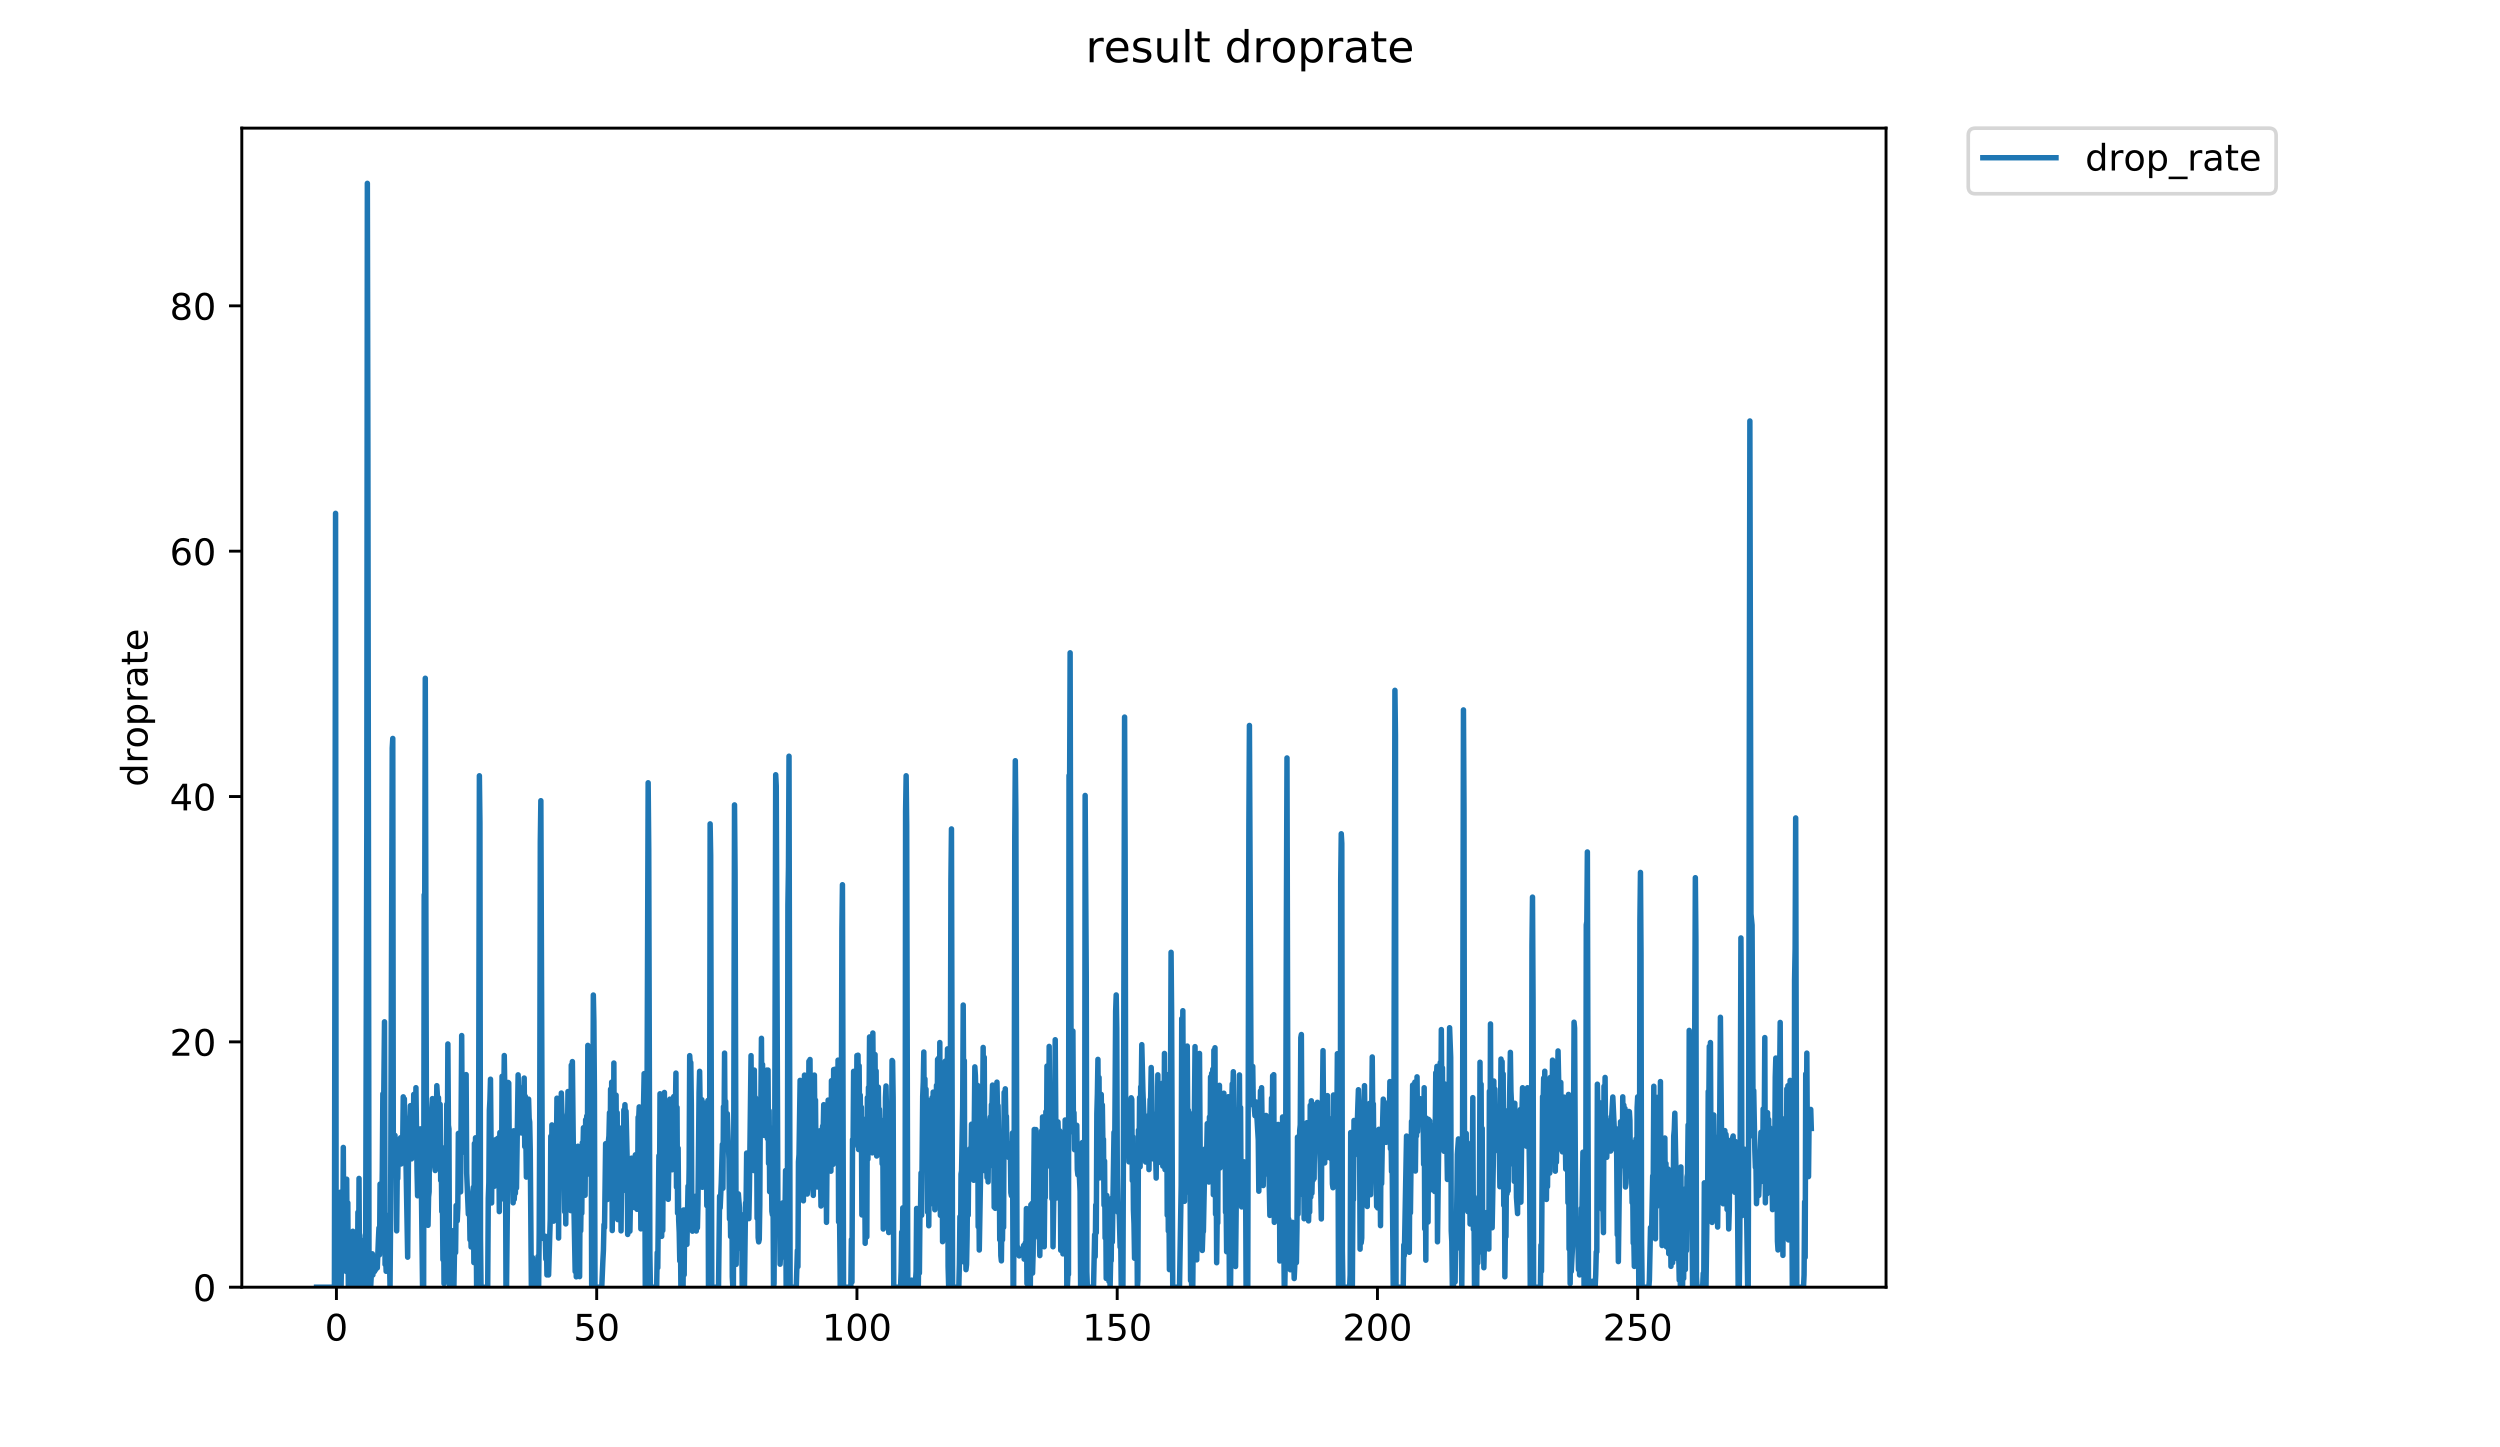 <?xml version="1.0" encoding="utf-8" standalone="no"?>
<!DOCTYPE svg PUBLIC "-//W3C//DTD SVG 1.1//EN"
  "http://www.w3.org/Graphics/SVG/1.1/DTD/svg11.dtd">
<!-- Created with matplotlib (https://matplotlib.org/) -->
<svg height="396pt" version="1.1" viewBox="0 0 684 396" width="684pt" xmlns="http://www.w3.org/2000/svg" xmlns:xlink="http://www.w3.org/1999/xlink">
 <defs>
  <style type="text/css">
*{stroke-linecap:butt;stroke-linejoin:round;}
  </style>
 </defs>
 <g id="figure_1">
  <g id="patch_1">
   <path d="M 0 396 
L 684 396 
L 684 0 
L 0 0 
z
" style="fill:#ffffff;"/>
  </g>
  <g id="axes_1">
   <g id="patch_2">
    <path d="M 66.159 352.174 
L 516.019 352.174 
L 516.019 35.062 
L 66.159 35.062 
z
" style="fill:#ffffff;"/>
   </g>
   <g id="matplotlib.axis_1">
    <g id="xtick_1">
     <g id="line2d_1">
      <defs>
       <path d="M 0 0 
L 0 3.5 
" id="m276e0803ab" style="stroke:#000000;stroke-width:0.8;"/>
      </defs>
      <g>
       <use style="stroke:#000000;stroke-width:0.8;" x="92.047" xlink:href="#m276e0803ab" y="352.174"/>
      </g>
     </g>
     <g id="text_1">
      <!-- 0 -->
      <defs>
       <path d="M 31.781 66.406 
Q 24.172 66.406 20.328 58.906 
Q 16.5 51.422 16.5 36.375 
Q 16.5 21.391 20.328 13.891 
Q 24.172 6.391 31.781 6.391 
Q 39.453 6.391 43.281 13.891 
Q 47.125 21.391 47.125 36.375 
Q 47.125 51.422 43.281 58.906 
Q 39.453 66.406 31.781 66.406 
z
M 31.781 74.219 
Q 44.047 74.219 50.516 64.516 
Q 56.984 54.828 56.984 36.375 
Q 56.984 17.969 50.516 8.266 
Q 44.047 -1.422 31.781 -1.422 
Q 19.531 -1.422 13.062 8.266 
Q 6.594 17.969 6.594 36.375 
Q 6.594 54.828 13.062 64.516 
Q 19.531 74.219 31.781 74.219 
z
" id="DejaVuSans-48"/>
      </defs>
      <g transform="translate(88.866 366.773)scale(0.1 -0.1)">
       <use xlink:href="#DejaVuSans-48"/>
      </g>
     </g>
    </g>
    <g id="xtick_2">
     <g id="line2d_2">
      <g>
       <use style="stroke:#000000;stroke-width:0.8;" x="163.254" xlink:href="#m276e0803ab" y="352.174"/>
      </g>
     </g>
     <g id="text_2">
      <!-- 50 -->
      <defs>
       <path d="M 10.797 72.906 
L 49.516 72.906 
L 49.516 64.594 
L 19.828 64.594 
L 19.828 46.734 
Q 21.969 47.469 24.109 47.828 
Q 26.266 48.188 28.422 48.188 
Q 40.625 48.188 47.75 41.5 
Q 54.891 34.812 54.891 23.391 
Q 54.891 11.625 47.562 5.094 
Q 40.234 -1.422 26.906 -1.422 
Q 22.312 -1.422 17.547 -0.641 
Q 12.797 0.141 7.719 1.703 
L 7.719 11.625 
Q 12.109 9.234 16.797 8.062 
Q 21.484 6.891 26.703 6.891 
Q 35.156 6.891 40.078 11.328 
Q 45.016 15.766 45.016 23.391 
Q 45.016 31 40.078 35.438 
Q 35.156 39.891 26.703 39.891 
Q 22.75 39.891 18.812 39.016 
Q 14.891 38.141 10.797 36.281 
z
" id="DejaVuSans-53"/>
      </defs>
      <g transform="translate(156.891 366.773)scale(0.1 -0.1)">
       <use xlink:href="#DejaVuSans-53"/>
       <use x="63.623" xlink:href="#DejaVuSans-48"/>
      </g>
     </g>
    </g>
    <g id="xtick_3">
     <g id="line2d_3">
      <g>
       <use style="stroke:#000000;stroke-width:0.8;" x="234.46" xlink:href="#m276e0803ab" y="352.174"/>
      </g>
     </g>
     <g id="text_3">
      <!-- 100 -->
      <defs>
       <path d="M 12.406 8.297 
L 28.516 8.297 
L 28.516 63.922 
L 10.984 60.406 
L 10.984 69.391 
L 28.422 72.906 
L 38.281 72.906 
L 38.281 8.297 
L 54.391 8.297 
L 54.391 0 
L 12.406 0 
z
" id="DejaVuSans-49"/>
      </defs>
      <g transform="translate(224.916 366.773)scale(0.1 -0.1)">
       <use xlink:href="#DejaVuSans-49"/>
       <use x="63.623" xlink:href="#DejaVuSans-48"/>
       <use x="127.246" xlink:href="#DejaVuSans-48"/>
      </g>
     </g>
    </g>
    <g id="xtick_4">
     <g id="line2d_4">
      <g>
       <use style="stroke:#000000;stroke-width:0.8;" x="305.666" xlink:href="#m276e0803ab" y="352.174"/>
      </g>
     </g>
     <g id="text_4">
      <!-- 150 -->
      <g transform="translate(296.122 366.773)scale(0.1 -0.1)">
       <use xlink:href="#DejaVuSans-49"/>
       <use x="63.623" xlink:href="#DejaVuSans-53"/>
       <use x="127.246" xlink:href="#DejaVuSans-48"/>
      </g>
     </g>
    </g>
    <g id="xtick_5">
     <g id="line2d_5">
      <g>
       <use style="stroke:#000000;stroke-width:0.8;" x="376.872" xlink:href="#m276e0803ab" y="352.174"/>
      </g>
     </g>
     <g id="text_5">
      <!-- 200 -->
      <defs>
       <path d="M 19.188 8.297 
L 53.609 8.297 
L 53.609 0 
L 7.328 0 
L 7.328 8.297 
Q 12.938 14.109 22.625 23.891 
Q 32.328 33.688 34.812 36.531 
Q 39.547 41.844 41.422 45.531 
Q 43.312 49.219 43.312 52.781 
Q 43.312 58.594 39.234 62.25 
Q 35.156 65.922 28.609 65.922 
Q 23.969 65.922 18.812 64.312 
Q 13.672 62.703 7.812 59.422 
L 7.812 69.391 
Q 13.766 71.781 18.938 73 
Q 24.125 74.219 28.422 74.219 
Q 39.75 74.219 46.484 68.547 
Q 53.219 62.891 53.219 53.422 
Q 53.219 48.922 51.531 44.891 
Q 49.859 40.875 45.406 35.406 
Q 44.188 33.984 37.641 27.219 
Q 31.109 20.453 19.188 8.297 
z
" id="DejaVuSans-50"/>
      </defs>
      <g transform="translate(367.328 366.773)scale(0.1 -0.1)">
       <use xlink:href="#DejaVuSans-50"/>
       <use x="63.623" xlink:href="#DejaVuSans-48"/>
       <use x="127.246" xlink:href="#DejaVuSans-48"/>
      </g>
     </g>
    </g>
    <g id="xtick_6">
     <g id="line2d_6">
      <g>
       <use style="stroke:#000000;stroke-width:0.8;" x="448.078" xlink:href="#m276e0803ab" y="352.174"/>
      </g>
     </g>
     <g id="text_6">
      <!-- 250 -->
      <g transform="translate(438.534 366.773)scale(0.1 -0.1)">
       <use xlink:href="#DejaVuSans-50"/>
       <use x="63.623" xlink:href="#DejaVuSans-53"/>
       <use x="127.246" xlink:href="#DejaVuSans-48"/>
      </g>
     </g>
    </g>
   </g>
   <g id="matplotlib.axis_2">
    <g id="ytick_1">
     <g id="line2d_7">
      <defs>
       <path d="M 0 0 
L -3.5 0 
" id="mb038366730" style="stroke:#000000;stroke-width:0.8;"/>
      </defs>
      <g>
       <use style="stroke:#000000;stroke-width:0.8;" x="66.159" xlink:href="#mb038366730" y="352.174"/>
      </g>
     </g>
     <g id="text_7">
      <!-- 0 -->
      <g transform="translate(52.796 355.973)scale(0.1 -0.1)">
       <use xlink:href="#DejaVuSans-48"/>
      </g>
     </g>
    </g>
    <g id="ytick_2">
     <g id="line2d_8">
      <g>
       <use style="stroke:#000000;stroke-width:0.8;" x="66.159" xlink:href="#mb038366730" y="285.05"/>
      </g>
     </g>
     <g id="text_8">
      <!-- 20 -->
      <g transform="translate(46.434 288.849)scale(0.1 -0.1)">
       <use xlink:href="#DejaVuSans-50"/>
       <use x="63.623" xlink:href="#DejaVuSans-48"/>
      </g>
     </g>
    </g>
    <g id="ytick_3">
     <g id="line2d_9">
      <g>
       <use style="stroke:#000000;stroke-width:0.8;" x="66.159" xlink:href="#mb038366730" y="217.926"/>
      </g>
     </g>
     <g id="text_9">
      <!-- 40 -->
      <defs>
       <path d="M 37.797 64.312 
L 12.891 25.391 
L 37.797 25.391 
z
M 35.203 72.906 
L 47.609 72.906 
L 47.609 25.391 
L 58.016 25.391 
L 58.016 17.188 
L 47.609 17.188 
L 47.609 0 
L 37.797 0 
L 37.797 17.188 
L 4.891 17.188 
L 4.891 26.703 
z
" id="DejaVuSans-52"/>
      </defs>
      <g transform="translate(46.434 221.725)scale(0.1 -0.1)">
       <use xlink:href="#DejaVuSans-52"/>
       <use x="63.623" xlink:href="#DejaVuSans-48"/>
      </g>
     </g>
    </g>
    <g id="ytick_4">
     <g id="line2d_10">
      <g>
       <use style="stroke:#000000;stroke-width:0.8;" x="66.159" xlink:href="#mb038366730" y="150.801"/>
      </g>
     </g>
     <g id="text_10">
      <!-- 60 -->
      <defs>
       <path d="M 33.016 40.375 
Q 26.375 40.375 22.484 35.828 
Q 18.609 31.297 18.609 23.391 
Q 18.609 15.531 22.484 10.953 
Q 26.375 6.391 33.016 6.391 
Q 39.656 6.391 43.531 10.953 
Q 47.406 15.531 47.406 23.391 
Q 47.406 31.297 43.531 35.828 
Q 39.656 40.375 33.016 40.375 
z
M 52.594 71.297 
L 52.594 62.312 
Q 48.875 64.062 45.094 64.984 
Q 41.312 65.922 37.594 65.922 
Q 27.828 65.922 22.672 59.328 
Q 17.531 52.734 16.797 39.406 
Q 19.672 43.656 24.016 45.922 
Q 28.375 48.188 33.594 48.188 
Q 44.578 48.188 50.953 41.516 
Q 57.328 34.859 57.328 23.391 
Q 57.328 12.156 50.688 5.359 
Q 44.047 -1.422 33.016 -1.422 
Q 20.359 -1.422 13.672 8.266 
Q 6.984 17.969 6.984 36.375 
Q 6.984 53.656 15.188 63.938 
Q 23.391 74.219 37.203 74.219 
Q 40.922 74.219 44.703 73.484 
Q 48.484 72.75 52.594 71.297 
z
" id="DejaVuSans-54"/>
      </defs>
      <g transform="translate(46.434 154.601)scale(0.1 -0.1)">
       <use xlink:href="#DejaVuSans-54"/>
       <use x="63.623" xlink:href="#DejaVuSans-48"/>
      </g>
     </g>
    </g>
    <g id="ytick_5">
     <g id="line2d_11">
      <g>
       <use style="stroke:#000000;stroke-width:0.8;" x="66.159" xlink:href="#mb038366730" y="83.677"/>
      </g>
     </g>
     <g id="text_11">
      <!-- 80 -->
      <defs>
       <path d="M 31.781 34.625 
Q 24.75 34.625 20.719 30.859 
Q 16.703 27.094 16.703 20.516 
Q 16.703 13.922 20.719 10.156 
Q 24.75 6.391 31.781 6.391 
Q 38.812 6.391 42.859 10.172 
Q 46.922 13.969 46.922 20.516 
Q 46.922 27.094 42.891 30.859 
Q 38.875 34.625 31.781 34.625 
z
M 21.922 38.812 
Q 15.578 40.375 12.031 44.719 
Q 8.5 49.078 8.5 55.328 
Q 8.5 64.062 14.719 69.141 
Q 20.953 74.219 31.781 74.219 
Q 42.672 74.219 48.875 69.141 
Q 55.078 64.062 55.078 55.328 
Q 55.078 49.078 51.531 44.719 
Q 48 40.375 41.703 38.812 
Q 48.828 37.156 52.797 32.312 
Q 56.781 27.484 56.781 20.516 
Q 56.781 9.906 50.312 4.234 
Q 43.844 -1.422 31.781 -1.422 
Q 19.734 -1.422 13.25 4.234 
Q 6.781 9.906 6.781 20.516 
Q 6.781 27.484 10.781 32.312 
Q 14.797 37.156 21.922 38.812 
z
M 18.312 54.391 
Q 18.312 48.734 21.844 45.562 
Q 25.391 42.391 31.781 42.391 
Q 38.141 42.391 41.719 45.562 
Q 45.312 48.734 45.312 54.391 
Q 45.312 60.062 41.719 63.234 
Q 38.141 66.406 31.781 66.406 
Q 25.391 66.406 21.844 63.234 
Q 18.312 60.062 18.312 54.391 
z
" id="DejaVuSans-56"/>
      </defs>
      <g transform="translate(46.434 87.476)scale(0.1 -0.1)">
       <use xlink:href="#DejaVuSans-56"/>
       <use x="63.623" xlink:href="#DejaVuSans-48"/>
      </g>
     </g>
    </g>
    <g id="text_12">
     <!-- droprate -->
     <defs>
      <path d="M 45.406 46.391 
L 45.406 75.984 
L 54.391 75.984 
L 54.391 0 
L 45.406 0 
L 45.406 8.203 
Q 42.578 3.328 38.25 0.953 
Q 33.938 -1.422 27.875 -1.422 
Q 17.969 -1.422 11.734 6.484 
Q 5.516 14.406 5.516 27.297 
Q 5.516 40.188 11.734 48.094 
Q 17.969 56 27.875 56 
Q 33.938 56 38.25 53.625 
Q 42.578 51.266 45.406 46.391 
z
M 14.797 27.297 
Q 14.797 17.391 18.875 11.75 
Q 22.953 6.109 30.078 6.109 
Q 37.203 6.109 41.297 11.75 
Q 45.406 17.391 45.406 27.297 
Q 45.406 37.203 41.297 42.844 
Q 37.203 48.484 30.078 48.484 
Q 22.953 48.484 18.875 42.844 
Q 14.797 37.203 14.797 27.297 
z
" id="DejaVuSans-100"/>
      <path d="M 41.109 46.297 
Q 39.594 47.172 37.812 47.578 
Q 36.031 48 33.891 48 
Q 26.266 48 22.188 43.047 
Q 18.109 38.094 18.109 28.812 
L 18.109 0 
L 9.078 0 
L 9.078 54.688 
L 18.109 54.688 
L 18.109 46.188 
Q 20.953 51.172 25.484 53.578 
Q 30.031 56 36.531 56 
Q 37.453 56 38.578 55.875 
Q 39.703 55.766 41.062 55.516 
z
" id="DejaVuSans-114"/>
      <path d="M 30.609 48.391 
Q 23.391 48.391 19.188 42.75 
Q 14.984 37.109 14.984 27.297 
Q 14.984 17.484 19.156 11.844 
Q 23.344 6.203 30.609 6.203 
Q 37.797 6.203 41.984 11.859 
Q 46.188 17.531 46.188 27.297 
Q 46.188 37.016 41.984 42.703 
Q 37.797 48.391 30.609 48.391 
z
M 30.609 56 
Q 42.328 56 49.016 48.375 
Q 55.719 40.766 55.719 27.297 
Q 55.719 13.875 49.016 6.219 
Q 42.328 -1.422 30.609 -1.422 
Q 18.844 -1.422 12.172 6.219 
Q 5.516 13.875 5.516 27.297 
Q 5.516 40.766 12.172 48.375 
Q 18.844 56 30.609 56 
z
" id="DejaVuSans-111"/>
      <path d="M 18.109 8.203 
L 18.109 -20.797 
L 9.078 -20.797 
L 9.078 54.688 
L 18.109 54.688 
L 18.109 46.391 
Q 20.953 51.266 25.266 53.625 
Q 29.594 56 35.594 56 
Q 45.562 56 51.781 48.094 
Q 58.016 40.188 58.016 27.297 
Q 58.016 14.406 51.781 6.484 
Q 45.562 -1.422 35.594 -1.422 
Q 29.594 -1.422 25.266 0.953 
Q 20.953 3.328 18.109 8.203 
z
M 48.688 27.297 
Q 48.688 37.203 44.609 42.844 
Q 40.531 48.484 33.406 48.484 
Q 26.266 48.484 22.188 42.844 
Q 18.109 37.203 18.109 27.297 
Q 18.109 17.391 22.188 11.75 
Q 26.266 6.109 33.406 6.109 
Q 40.531 6.109 44.609 11.75 
Q 48.688 17.391 48.688 27.297 
z
" id="DejaVuSans-112"/>
      <path d="M 34.281 27.484 
Q 23.391 27.484 19.188 25 
Q 14.984 22.516 14.984 16.5 
Q 14.984 11.719 18.141 8.906 
Q 21.297 6.109 26.703 6.109 
Q 34.188 6.109 38.703 11.406 
Q 43.219 16.703 43.219 25.484 
L 43.219 27.484 
z
M 52.203 31.203 
L 52.203 0 
L 43.219 0 
L 43.219 8.297 
Q 40.141 3.328 35.547 0.953 
Q 30.953 -1.422 24.312 -1.422 
Q 15.922 -1.422 10.953 3.297 
Q 6 8.016 6 15.922 
Q 6 25.141 12.172 29.828 
Q 18.359 34.516 30.609 34.516 
L 43.219 34.516 
L 43.219 35.406 
Q 43.219 41.609 39.141 45 
Q 35.062 48.391 27.688 48.391 
Q 23 48.391 18.547 47.266 
Q 14.109 46.141 10.016 43.891 
L 10.016 52.203 
Q 14.938 54.109 19.578 55.047 
Q 24.219 56 28.609 56 
Q 40.484 56 46.344 49.844 
Q 52.203 43.703 52.203 31.203 
z
" id="DejaVuSans-97"/>
      <path d="M 18.312 70.219 
L 18.312 54.688 
L 36.812 54.688 
L 36.812 47.703 
L 18.312 47.703 
L 18.312 18.016 
Q 18.312 11.328 20.141 9.422 
Q 21.969 7.516 27.594 7.516 
L 36.812 7.516 
L 36.812 0 
L 27.594 0 
Q 17.188 0 13.234 3.875 
Q 9.281 7.766 9.281 18.016 
L 9.281 47.703 
L 2.688 47.703 
L 2.688 54.688 
L 9.281 54.688 
L 9.281 70.219 
z
" id="DejaVuSans-116"/>
      <path d="M 56.203 29.594 
L 56.203 25.203 
L 14.891 25.203 
Q 15.484 15.922 20.484 11.062 
Q 25.484 6.203 34.422 6.203 
Q 39.594 6.203 44.453 7.469 
Q 49.312 8.734 54.109 11.281 
L 54.109 2.781 
Q 49.266 0.734 44.188 -0.344 
Q 39.109 -1.422 33.891 -1.422 
Q 20.797 -1.422 13.156 6.188 
Q 5.516 13.812 5.516 26.812 
Q 5.516 40.234 12.766 48.109 
Q 20.016 56 32.328 56 
Q 43.359 56 49.781 48.891 
Q 56.203 41.797 56.203 29.594 
z
M 47.219 32.234 
Q 47.125 39.594 43.094 43.984 
Q 39.062 48.391 32.422 48.391 
Q 24.906 48.391 20.391 44.141 
Q 15.875 39.891 15.188 32.172 
z
" id="DejaVuSans-101"/>
     </defs>
     <g transform="translate(40.354 215.236)rotate(-90)scale(0.1 -0.1)">
      <use xlink:href="#DejaVuSans-100"/>
      <use x="63.477" xlink:href="#DejaVuSans-114"/>
      <use x="104.559" xlink:href="#DejaVuSans-111"/>
      <use x="165.74" xlink:href="#DejaVuSans-112"/>
      <use x="229.217" xlink:href="#DejaVuSans-114"/>
      <use x="270.33" xlink:href="#DejaVuSans-97"/>
      <use x="331.609" xlink:href="#DejaVuSans-116"/>
      <use x="370.818" xlink:href="#DejaVuSans-101"/>
     </g>
    </g>
   </g>
   <g id="line2d_12">
    <path clip-path="url(#pe130dfc435)" d="M 86.607 352.174 
L 91.497 352.174 
L 91.81 140.453 
L 91.961 342.132 
L 92.113 352.174 
L 92.264 340.188 
L 92.416 352.174 
L 92.567 348.322 
L 92.718 352.174 
L 92.87 330.691 
L 93.021 347.373 
L 93.171 326.172 
L 93.323 352.174 
L 93.625 332.094 
L 93.776 338.515 
L 93.929 313.939 
L 94.086 346.173 
L 94.243 326.783 
L 94.394 340.7 
L 94.544 325.209 
L 94.695 347.865 
L 94.853 322.628 
L 95.006 347.011 
L 95.157 329.094 
L 95.307 352.174 
L 95.461 343.18 
L 95.774 352.174 
L 95.931 345.648 
L 96.086 352.174 
L 96.239 338.466 
L 96.39 352.174 
L 96.543 336.875 
L 96.699 352.174 
L 96.852 348.387 
L 97.003 352.174 
L 97.307 346.461 
L 97.465 352.174 
L 97.621 344.695 
L 97.776 352.174 
L 97.927 331.675 
L 98.078 352.174 
L 98.23 322.417 
L 98.381 352.174 
L 98.532 340.716 
L 98.684 352.174 
L 98.836 348.818 
L 98.989 348.87 
L 99.142 352.174 
L 99.293 342.599 
L 99.444 352.174 
L 99.595 339.229 
L 99.745 352.174 
L 99.899 338.033 
L 100.05 337.458 
L 100.355 226.256 
L 100.506 50.163 
L 100.657 123.145 
L 100.959 346.437 
L 101.112 352.174 
L 101.414 352.174 
L 101.716 346.421 
L 101.867 343.038 
L 102.018 348.837 
L 102.169 346.429 
L 102.472 347.877 
L 102.623 346.445 
L 102.775 347.393 
L 103.076 344.972 
L 103.227 346.893 
L 103.529 339.229 
L 103.681 335.965 
L 103.833 343.329 
L 103.985 323.967 
L 104.289 341.178 
L 104.596 320.233 
L 104.747 299.283 
L 104.897 309.502 
L 105.199 279.568 
L 105.35 345.941 
L 105.501 343.544 
L 105.65 347.828 
L 105.801 332.488 
L 105.952 341.115 
L 106.104 334.032 
L 106.255 335.012 
L 106.407 346.56 
L 106.562 344.346 
L 106.715 352.174 
L 106.866 332.941 
L 107.314 204.675 
L 107.464 202.041 
L 107.615 319.664 
L 107.766 310.823 
L 107.916 314.024 
L 108.066 310.644 
L 108.374 318.427 
L 108.524 336.765 
L 108.674 322.363 
L 108.825 322.448 
L 108.976 313.227 
L 109.126 316.541 
L 109.276 314.507 
L 109.426 316.973 
L 109.578 311.291 
L 109.728 318.468 
L 110.029 311.362 
L 110.18 312.492 
L 110.331 300.095 
L 110.481 309.319 
L 110.631 300.651 
L 110.781 313.708 
L 110.934 309.865 
L 111.537 343.965 
L 111.837 305.882 
L 111.987 305.882 
L 112.137 307.747 
L 112.287 302.506 
L 112.439 304.775 
L 112.589 317.073 
L 112.74 314.883 
L 112.892 305.388 
L 113.043 315.361 
L 113.194 299.434 
L 113.345 313.872 
L 113.497 300.21 
L 113.647 314.561 
L 113.798 297.594 
L 114.1 320.302 
L 114.25 327.171 
L 114.401 316.439 
L 114.553 320.413 
L 114.703 310.763 
L 114.854 320.142 
L 115.007 308.853 
L 115.156 313.542 
L 115.608 352.174 
L 115.907 352.174 
L 116.056 244.814 
L 116.207 245.276 
L 116.357 185.571 
L 116.657 303.129 
L 116.808 329.607 
L 116.957 314.561 
L 117.107 335.248 
L 117.257 327.475 
L 117.406 326.06 
L 117.556 304.297 
L 117.706 311.668 
L 117.855 305.265 
L 118.005 305.681 
L 118.306 300.577 
L 118.459 306.922 
L 118.611 306.884 
L 118.913 319.044 
L 119.063 320.256 
L 119.213 307.747 
L 119.362 309.133 
L 119.512 297.043 
L 119.663 299.584 
L 119.814 314.561 
L 119.964 300.319 
L 120.115 308.961 
L 120.265 307.81 
L 120.42 302.158 
L 120.571 322.969 
L 120.722 317.273 
L 120.873 331.469 
L 121.028 326.501 
L 121.182 344.643 
L 121.332 327.617 
L 121.483 351.204 
L 121.634 323.448 
L 121.786 343.09 
L 121.937 313.763 
L 122.087 322.32 
L 122.237 302.096 
L 122.387 313.542 
L 122.537 285.629 
L 122.687 307.874 
L 122.838 308.899 
L 122.988 352.174 
L 123.137 341.035 
L 123.287 352.174 
L 123.437 338.15 
L 123.587 352.174 
L 123.737 339.6 
L 123.889 351.222 
L 124.039 336.692 
L 124.19 352.174 
L 124.34 342.544 
L 124.493 341.76 
L 124.646 342.707 
L 124.796 329.832 
L 125.105 334.02 
L 125.255 330.475 
L 125.406 310.092 
L 125.556 314.134 
L 125.707 313.338 
L 125.858 314.243 
L 126.011 326.102 
L 126.318 283.329 
L 126.469 311.536 
L 126.619 299.688 
L 126.77 315.256 
L 127.078 294.998 
L 127.229 301.091 
L 127.532 294.013 
L 127.685 320.976 
L 128.139 332.208 
L 128.289 328.133 
L 128.44 329.672 
L 128.59 339.192 
L 128.741 333.903 
L 128.892 341.162 
L 129.347 326.54 
L 129.497 324.845 
L 129.648 345.443 
L 129.799 312.859 
L 129.949 335.345 
L 130.1 311.303 
L 130.401 352.174 
L 130.858 352.174 
L 131.159 212.252 
L 131.31 225.118 
L 131.46 338.711 
L 131.612 352.174 
L 133.435 352.174 
L 133.594 327.84 
L 133.745 323.529 
L 133.895 303.749 
L 134.046 300.945 
L 134.197 295.273 
L 134.498 329.127 
L 134.649 313.227 
L 134.799 313.227 
L 134.95 321.445 
L 135.1 312.689 
L 135.252 324.563 
L 135.402 314.079 
L 135.553 311.842 
L 135.703 317.073 
L 135.854 317.174 
L 136.005 321.401 
L 136.16 311.45 
L 136.31 316.06 
L 136.461 312.915 
L 136.612 331.498 
L 136.762 309.861 
L 137.063 328.133 
L 137.214 323.805 
L 137.364 294.474 
L 137.665 294.474 
L 137.816 301.831 
L 137.967 288.795 
L 138.272 307.938 
L 138.431 352.174 
L 138.586 352.174 
L 138.892 323.365 
L 139.042 296.157 
L 139.193 296.317 
L 139.344 315.203 
L 139.495 314.883 
L 139.645 314.99 
L 139.796 320.485 
L 139.946 314.188 
L 140.097 322.32 
L 140.247 311.784 
L 140.398 329.094 
L 140.548 309.38 
L 140.699 328.133 
L 140.849 324.767 
L 141.005 326.501 
L 141.155 310.042 
L 141.307 325.039 
L 141.76 294.077 
L 142.061 304.572 
L 142.212 298.802 
L 142.362 303.953 
L 142.513 298.802 
L 142.663 309.982 
L 142.816 299.332 
L 142.966 300.799 
L 143.117 297.438 
L 143.267 309.861 
L 143.418 294.955 
L 143.568 313.708 
L 143.718 299.945 
L 144.021 322.054 
L 144.172 321.009 
L 144.322 317.023 
L 144.473 303.129 
L 144.623 300.725 
L 144.774 306.014 
L 144.924 306.976 
L 145.075 314.669 
L 145.38 352.174 
L 145.539 345.268 
L 145.689 344.058 
L 145.84 352.174 
L 145.993 346.012 
L 146.146 352.174 
L 146.298 348.846 
L 146.451 352.174 
L 146.605 347.926 
L 146.761 352.174 
L 146.912 345.758 
L 147.064 352.174 
L 147.215 343.734 
L 147.37 352.174 
L 147.523 337.454 
L 147.675 304.228 
L 147.826 230.392 
L 147.977 219.075 
L 148.43 338.749 
L 148.582 338.845 
L 148.884 338.23 
L 149.185 338.23 
L 149.336 344.481 
L 149.49 338.562 
L 149.641 348.823 
L 149.944 342.134 
L 150.095 348.828 
L 150.548 333.502 
L 150.698 310.882 
L 150.849 332.46 
L 151.001 307.775 
L 151.152 323.611 
L 151.304 316.745 
L 151.456 334.11 
L 151.768 326.102 
L 151.92 313.777 
L 152.071 312.492 
L 152.226 315.765 
L 152.377 300.466 
L 152.528 328.681 
L 152.68 302.188 
L 152.831 338.73 
L 152.981 311.245 
L 153.132 322.405 
L 153.284 302.594 
L 153.433 303.883 
L 153.583 299.054 
L 153.735 304.433 
L 153.886 305.454 
L 154.036 318.853 
L 154.19 317.243 
L 154.342 321.186 
L 154.492 331.528 
L 154.643 306.08 
L 154.793 334.864 
L 154.943 309.8 
L 155.094 326.054 
L 155.396 298.648 
L 155.548 306.277 
L 155.699 300.466 
L 156.001 322.448 
L 156.153 331.228 
L 156.303 291.415 
L 156.453 292.38 
L 156.603 290.451 
L 157.057 331.704 
L 157.363 347.884 
L 157.517 331.375 
L 157.671 349.342 
L 157.822 329.193 
L 157.972 337.247 
L 158.124 313.613 
L 158.275 344.982 
L 158.426 332.488 
L 158.576 349.289 
L 158.729 325.192 
L 158.879 336.765 
L 159.029 325.652 
L 159.18 331.95 
L 159.33 312.633 
L 159.482 315.413 
L 159.632 308.543 
L 159.782 324.609 
L 159.931 314.507 
L 160.081 327.027 
L 160.231 306.364 
L 160.381 311.977 
L 160.531 305.332 
L 160.68 321.268 
L 160.83 286.016 
L 160.982 311 
L 161.134 299.63 
L 161.284 319.336 
L 161.433 310.524 
L 161.583 317.405 
L 161.733 304.022 
L 161.883 352.174 
L 162.033 352.174 
L 162.335 272.241 
L 162.485 279.464 
L 162.636 299.207 
L 162.791 352.174 
L 164.642 352.174 
L 164.945 345.003 
L 165.095 342.062 
L 165.247 335.06 
L 165.398 335.896 
L 165.7 312.915 
L 165.852 313.393 
L 166.002 326.763 
L 166.153 328.201 
L 166.454 312.265 
L 166.604 310.763 
L 166.754 304.435 
L 166.904 318.901 
L 167.055 297.995 
L 167.205 323.642 
L 167.354 296.076 
L 167.504 336.677 
L 167.653 317.838 
L 167.803 325.576 
L 167.953 290.845 
L 168.103 323.324 
L 168.255 305.931 
L 168.406 328.681 
L 168.559 299.63 
L 168.71 323.407 
L 168.863 304.431 
L 169.016 333.687 
L 169.166 311.303 
L 169.316 329.51 
L 169.468 308.606 
L 169.618 330.568 
L 169.769 310.342 
L 169.919 336.765 
L 170.073 321.019 
L 170.379 310.745 
L 170.529 325.728 
L 170.681 303.685 
L 170.832 305.533 
L 170.983 302.239 
L 171.133 306.014 
L 171.283 304.022 
L 171.585 317.023 
L 171.735 337.749 
L 171.89 336.662 
L 172.04 321.838 
L 172.19 320.485 
L 172.341 336.853 
L 172.49 328.961 
L 172.643 327.384 
L 172.792 316.871 
L 173.242 327.617 
L 173.392 321.663 
L 173.541 330.381 
L 173.691 317.355 
L 173.841 315.956 
L 173.99 316.871 
L 174.139 329.412 
L 174.289 330.865 
L 174.438 325.984 
L 174.588 305.681 
L 174.737 306.165 
L 174.887 302.847 
L 175.037 306.911 
L 175.187 316.439 
L 175.336 336.215 
L 175.486 334.046 
L 175.785 335.755 
L 176.084 301.807 
L 176.234 293.742 
L 176.389 311.594 
L 176.548 352.174 
L 176.706 352.174 
L 176.864 346.181 
L 177.337 214.166 
L 177.495 232.506 
L 177.803 343.051 
L 177.955 352.174 
L 179.662 352.174 
L 179.815 342.707 
L 179.968 346.862 
L 180.273 316.198 
L 180.425 329.799 
L 180.577 299.257 
L 180.729 325.991 
L 180.882 304.228 
L 181.032 338.27 
L 181.181 311.009 
L 181.331 336.677 
L 181.48 312.404 
L 181.629 312.889 
L 181.779 298.901 
L 181.928 325.053 
L 182.077 304.713 
L 182.228 307.393 
L 182.378 303.129 
L 182.679 318.468 
L 182.829 328.133 
L 183.281 300.725 
L 183.582 304.849 
L 183.733 303.269 
L 183.883 320.05 
L 184.034 319.336 
L 184.184 314.134 
L 184.334 300.02 
L 184.483 316.922 
L 184.633 314.024 
L 184.934 293.596 
L 185.084 324.806 
L 185.235 302.988 
L 185.385 331.921 
L 185.535 314.134 
L 185.685 333.824 
L 185.834 337.204 
L 185.985 345.001 
L 186.136 334.434 
L 186.286 352.174 
L 186.437 339.229 
L 186.587 352.174 
L 186.737 339.173 
L 186.888 352.174 
L 187.039 331.048 
L 187.19 348.774 
L 187.341 331.048 
L 187.643 337.374 
L 187.794 332.037 
L 187.946 340.466 
L 188.248 324.524 
L 188.398 329.061 
L 188.548 319.336 
L 188.698 288.822 
L 188.848 291.021 
L 188.999 290.716 
L 189.149 302.435 
L 189.299 335.345 
L 189.451 336.853 
L 189.753 329.672 
L 189.903 334.383 
L 190.356 327.278 
L 190.507 336.81 
L 190.658 331.138 
L 190.81 335.942 
L 190.962 329.356 
L 191.265 298.954 
L 191.416 293.116 
L 191.567 303.269 
L 191.718 302.31 
L 191.869 324.366 
L 192.02 300.872 
L 192.171 324.845 
L 192.321 301.614 
L 192.472 323.926 
L 192.623 305.6 
L 192.774 324.445 
L 192.925 303.269 
L 193.076 324.366 
L 193.228 309.865 
L 193.381 329.863 
L 193.532 322.054 
L 193.687 301.081 
L 193.838 352.174 
L 193.989 351.219 
L 194.14 323.846 
L 194.29 225.416 
L 194.441 234.059 
L 194.743 352.174 
L 196.584 352.174 
L 196.885 327.278 
L 197.036 330.475 
L 197.335 323.683 
L 197.636 313.115 
L 197.789 325.116 
L 197.94 302.79 
L 198.09 309.257 
L 198.24 288.132 
L 198.389 312.035 
L 198.539 301.322 
L 198.688 311.551 
L 198.838 305.265 
L 198.989 304.708 
L 199.292 313.559 
L 199.443 317.174 
L 199.594 333.529 
L 199.746 326.394 
L 199.897 338.309 
L 200.199 315.839 
L 200.352 349.322 
L 200.505 352.174 
L 200.657 352.174 
L 200.961 220.221 
L 201.112 238.704 
L 201.415 345.932 
L 201.565 332.516 
L 201.715 330.475 
L 201.866 332.516 
L 202.016 326.653 
L 202.318 330.475 
L 202.467 341.535 
L 202.769 340.119 
L 202.923 332.348 
L 203.073 352.174 
L 203.227 338.504 
L 203.378 352.174 
L 203.53 335.417 
L 203.682 352.174 
L 203.984 329.16 
L 204.135 328.647 
L 204.285 315.473 
L 204.434 323.642 
L 204.584 321.224 
L 204.884 333.422 
L 205.035 325.728 
L 205.484 288.822 
L 205.634 310.101 
L 205.784 299.537 
L 205.933 317.838 
L 206.083 294.308 
L 206.233 320.256 
L 206.383 292.776 
L 206.533 310.644 
L 206.684 300.319 
L 206.833 311.668 
L 206.983 301.396 
L 207.133 333.314 
L 207.282 320.256 
L 207.432 338.633 
L 207.582 339.78 
L 207.732 339.117 
L 207.882 329.543 
L 208.033 302.168 
L 208.184 299.988 
L 208.333 284.084 
L 208.483 306.65 
L 208.632 291.24 
L 208.782 306.715 
L 208.932 301.322 
L 209.081 310.644 
L 209.381 307.938 
L 209.532 304.64 
L 209.683 308.001 
L 209.833 292.776 
L 209.982 311.551 
L 210.132 292.776 
L 210.282 318.322 
L 210.432 303.883 
L 210.581 326.06 
L 210.732 308.481 
L 210.882 309.617 
L 211.032 317.505 
L 211.182 331.409 
L 211.331 332.346 
L 211.481 322.41 
L 211.631 352.174 
L 211.781 351.208 
L 211.93 326.58 
L 212.231 211.972 
L 212.382 215.049 
L 212.831 330.896 
L 212.981 331.409 
L 213.131 329.96 
L 213.281 329.96 
L 213.43 345.887 
L 213.581 343.012 
L 213.731 343.064 
L 213.882 344.012 
L 214.183 329.094 
L 214.483 331.409 
L 214.633 330.506 
L 214.783 331.409 
L 214.932 320.256 
L 215.091 352.174 
L 215.25 352.174 
L 215.411 345.084 
L 215.568 247.621 
L 215.725 237.235 
L 215.875 206.898 
L 216.176 352.174 
L 217.859 352.174 
L 218.161 342.134 
L 218.311 346.555 
L 218.461 317.838 
L 218.61 315.904 
L 218.91 295.592 
L 219.209 313.43 
L 219.359 320.83 
L 219.509 314.99 
L 219.809 328.546 
L 220.108 294.142 
L 220.258 309.195 
L 220.412 300.722 
L 220.565 315.407 
L 220.716 314.669 
L 220.866 326.69 
L 221.016 324.688 
L 221.167 314.669 
L 221.316 290.362 
L 221.467 300.725 
L 221.617 289.879 
L 221.767 314.024 
L 221.916 302.435 
L 222.066 322.147 
L 222.216 321.357 
L 222.367 322.801 
L 222.517 327.063 
L 222.666 317.937 
L 222.816 294.142 
L 222.967 310.941 
L 223.117 300.986 
L 223.267 318.371 
L 223.418 310.941 
L 223.568 324.767 
L 223.718 314.507 
L 223.869 316.643 
L 224.019 312.746 
L 224.17 318.516 
L 224.32 309.38 
L 224.621 329.96 
L 224.771 313.227 
L 225.073 308.064 
L 225.223 309.257 
L 225.373 302.239 
L 225.523 307.264 
L 225.676 308.439 
L 225.826 314.723 
L 225.977 312.265 
L 226.128 334.434 
L 226.278 316.112 
L 226.431 319.848 
L 226.58 300.986 
L 226.731 319.139 
L 226.882 306.08 
L 227.032 318.468 
L 227.183 304.64 
L 227.334 320.439 
L 227.483 295.674 
L 227.634 313.708 
L 227.784 299.763 
L 227.935 318.564 
L 228.086 292.636 
L 228.236 308.481 
L 228.387 292.551 
L 228.537 312.322 
L 228.688 304.572 
L 228.838 315.631 
L 228.989 297.918 
L 229.14 315.631 
L 229.29 290.058 
L 229.44 334.307 
L 229.59 320.603 
L 229.891 352.174 
L 230.041 352.174 
L 230.343 254.225 
L 230.493 242.063 
L 230.794 352.174 
L 232.785 352.174 
L 232.943 339.134 
L 233.096 350.76 
L 233.249 311.767 
L 233.399 313.652 
L 233.55 293.116 
L 233.7 310.941 
L 233.851 294.474 
L 234.001 307.747 
L 234.151 295.917 
L 234.301 310.704 
L 234.452 288.795 
L 234.604 307.361 
L 234.754 288.704 
L 234.908 314.517 
L 235.059 291.589 
L 235.208 310.161 
L 235.358 299.613 
L 235.509 310.282 
L 235.658 302.918 
L 235.809 332.403 
L 235.959 307.81 
L 236.109 328.546 
L 236.258 306.232 
L 236.409 323.764 
L 236.559 318.468 
L 236.71 340.171 
L 236.86 329.543 
L 237.01 338.19 
L 237.159 338.415 
L 237.31 300.319 
L 237.461 317.174 
L 237.61 297.527 
L 237.761 301.759 
L 237.911 283.7 
L 238.061 310.644 
L 238.211 300.986 
L 238.361 314.99 
L 238.511 309.678 
L 238.66 315.42 
L 238.81 282.635 
L 238.96 300.986 
L 239.11 290.933 
L 239.261 310.402 
L 239.411 288.522 
L 239.561 310.222 
L 239.71 293.004 
L 239.859 316.284 
L 240.008 300.764 
L 240.158 313.859 
L 240.307 297.448 
L 240.456 308.524 
L 240.608 303.478 
L 240.759 309.624 
L 240.91 306.364 
L 241.06 313.652 
L 241.21 311.127 
L 241.36 318.419 
L 241.51 307.328 
L 241.66 336.261 
L 241.811 317.986 
L 241.96 334.839 
L 242.111 327.207 
L 242.263 300.284 
L 242.413 297.123 
L 243.162 337.226 
L 243.464 321.925 
L 243.615 314.079 
L 243.765 314.669 
L 243.916 313.817 
L 244.066 290.147 
L 244.216 290.362 
L 244.368 300.431 
L 244.526 352.174 
L 246.39 352.174 
L 246.544 347.926 
L 246.698 337.111 
L 246.851 345.462 
L 247.002 330.475 
L 247.311 352.174 
L 247.619 352.174 
L 247.769 221.976 
L 247.92 212.252 
L 248.07 225.715 
L 248.371 352.174 
L 248.522 351.219 
L 248.674 352.174 
L 248.825 352.174 
L 248.975 351.207 
L 249.282 351.256 
L 249.432 350.245 
L 249.733 352.174 
L 250.189 350.736 
L 250.339 350.732 
L 250.49 350.248 
L 250.64 347.847 
L 250.791 330.629 
L 250.944 352.174 
L 251.095 342.838 
L 251.246 352.174 
L 251.396 339.227 
L 251.547 348.322 
L 251.696 332.231 
L 251.847 331.469 
L 251.997 320.92 
L 252.148 332.516 
L 252.45 299.913 
L 252.605 296.003 
L 252.755 287.835 
L 252.905 308.712 
L 253.055 295.191 
L 253.205 312.265 
L 253.356 297.995 
L 253.509 314.778 
L 253.66 300.872 
L 253.812 331.675 
L 253.962 311.42 
L 254.113 335.369 
L 254.263 313.542 
L 254.413 329.543 
L 254.563 321.838 
L 254.714 306.56 
L 254.867 305.587 
L 255.017 300.319 
L 255.168 309.319 
L 255.318 298.802 
L 255.468 315.473 
L 255.618 304.366 
L 255.768 330.987 
L 255.919 308.899 
L 256.069 316.593 
L 256.221 296.951 
L 256.374 309.631 
L 256.525 289.845 
L 256.68 312.442 
L 256.831 289.455 
L 256.981 321.795 
L 257.132 285.241 
L 257.283 332.516 
L 257.433 302.577 
L 257.584 331.95 
L 257.734 306.495 
L 257.885 339.726 
L 258.036 314.723 
L 258.187 324.366 
L 258.338 310.402 
L 258.489 325.804 
L 258.639 290.324 
L 258.792 301.236 
L 258.942 290.451 
L 259.091 296.56 
L 259.242 286.968 
L 259.398 346.464 
L 259.556 352.174 
L 259.869 352.174 
L 260.171 240.779 
L 260.321 226.798 
L 260.628 352.174 
L 262.333 352.174 
L 262.484 345.923 
L 262.634 332.886 
L 262.784 345.374 
L 262.933 321.224 
L 263.084 320.394 
L 263.385 302.79 
L 263.536 274.981 
L 263.689 306.062 
L 263.84 290.199 
L 263.991 345.443 
L 264.143 338.901 
L 264.294 347.38 
L 264.446 345.994 
L 264.598 338.349 
L 264.749 321.533 
L 264.9 332.488 
L 265.051 316.266 
L 265.201 315.578 
L 265.353 314.297 
L 265.504 315.413 
L 265.656 317.569 
L 265.807 307.584 
L 265.961 308.685 
L 266.264 317.569 
L 266.415 322.927 
L 266.716 291.897 
L 266.868 294.259 
L 267.169 306.755 
L 267.321 320.799 
L 267.472 296.958 
L 267.625 335.629 
L 267.78 320.344 
L 267.931 342.004 
L 268.687 298.073 
L 268.839 303.478 
L 268.99 286.582 
L 269.14 305.533 
L 269.291 289.275 
L 269.441 320.302 
L 269.591 308.001 
L 269.742 313.708 
L 269.893 310.639 
L 270.045 322.182 
L 270.197 310.521 
L 270.347 323.365 
L 270.498 308.543 
L 270.649 312.379 
L 270.8 306.976 
L 270.95 305.6 
L 271.101 310.823 
L 271.252 302.239 
L 271.402 302.648 
L 271.553 296.878 
L 271.703 319.092 
L 271.854 305.053 
L 272.01 330.296 
L 272.16 315.203 
L 272.311 330.599 
L 272.462 312.859 
L 272.613 315.631 
L 272.764 296.077 
L 272.916 303.14 
L 273.07 302.487 
L 273.222 310.639 
L 273.375 312.163 
L 273.526 339.21 
L 273.677 331.596 
L 273.828 343.568 
L 273.979 344.972 
L 274.13 332.516 
L 274.281 339.229 
L 274.432 323.926 
L 274.583 335.802 
L 274.734 298.878 
L 274.894 314.53 
L 275.045 297.903 
L 275.196 307.105 
L 275.346 305.399 
L 275.497 314.297 
L 275.647 313.763 
L 275.798 312.802 
L 275.952 316.671 
L 276.11 314.222 
L 276.266 316.066 
L 276.417 312.915 
L 276.568 326.32 
L 276.718 327.135 
L 277.021 309.964 
L 277.175 352.174 
L 277.333 352.174 
L 277.488 310.816 
L 277.639 229.05 
L 277.79 208.131 
L 277.941 222.535 
L 278.246 341.656 
L 278.396 341.131 
L 278.547 342.077 
L 278.698 341.611 
L 278.85 343.617 
L 279.002 342.163 
L 279.153 342.585 
L 279.304 342.106 
L 279.456 342.177 
L 279.607 343.09 
L 279.759 342.148 
L 279.909 342.585 
L 280.061 340.749 
L 280.213 344.503 
L 280.363 343.038 
L 280.518 340.038 
L 280.67 344.414 
L 280.822 330.66 
L 280.973 351.208 
L 281.124 340.667 
L 281.275 345.462 
L 281.426 334.459 
L 281.579 350.179 
L 281.739 344.422 
L 281.896 352.174 
L 282.05 329.611 
L 282.204 344.194 
L 282.355 329.258 
L 282.506 348.328 
L 282.664 342.966 
L 282.966 309.023 
L 283.117 324.445 
L 283.269 312.128 
L 283.423 309.05 
L 283.576 318.612 
L 283.735 314.985 
L 283.891 320.364 
L 284.042 312.971 
L 284.192 338.711 
L 284.343 337.247 
L 284.493 343.532 
L 284.644 331.498 
L 284.795 338.73 
L 284.945 309.441 
L 285.096 324.246 
L 285.247 305.6 
L 285.397 339.673 
L 285.548 334.434 
L 285.698 341.115 
L 285.849 325.728 
L 285.999 327.652 
L 286.15 304.16 
L 286.301 316.694 
L 286.452 291.676 
L 286.602 319.044 
L 286.753 295.436 
L 286.903 312.746 
L 287.054 286.3 
L 287.204 310.763 
L 287.355 297.918 
L 287.505 318.035 
L 287.656 304.708 
L 287.806 327.994 
L 287.957 313.282 
L 288.107 341.115 
L 288.408 321.752 
L 288.709 284.474 
L 289.011 327.791 
L 289.313 308.481 
L 289.465 306.949 
L 289.616 312.265 
L 289.766 311.842 
L 289.917 309.38 
L 290.067 311.362 
L 290.218 342.077 
L 290.369 331.018 
L 290.52 341.656 
L 290.671 336.699 
L 290.822 343.064 
L 290.972 338.73 
L 291.123 341.083 
L 291.275 329.799 
L 291.425 306.43 
L 291.576 321.62 
L 291.726 310.897 
L 291.879 352.174 
L 292.031 352.174 
L 292.182 348.652 
L 292.333 348.683 
L 292.484 212.172 
L 292.635 217.541 
L 292.786 178.61 
L 293.088 309.268 
L 293.239 292.156 
L 293.393 303.288 
L 293.545 282.094 
L 293.695 309.861 
L 293.845 304.435 
L 293.995 314.561 
L 294.148 307.963 
L 294.298 311.726 
L 294.6 307.874 
L 294.75 319.958 
L 294.901 321.445 
L 295.051 318.997 
L 295.202 319.478 
L 295.505 325.991 
L 295.656 352.174 
L 296.11 312.601 
L 296.269 352.174 
L 296.585 352.174 
L 296.743 343.757 
L 296.894 217.638 
L 297.199 267.326 
L 297.352 347.92 
L 297.504 352.174 
L 299.188 352.174 
L 299.491 337.831 
L 299.641 343.808 
L 299.792 329.672 
L 299.943 337.268 
L 300.094 304.64 
L 300.244 299.283 
L 300.395 289.845 
L 300.546 312.971 
L 300.697 294.791 
L 300.846 322.277 
L 300.997 303.61 
L 301.148 318.949 
L 301.298 299.434 
L 301.449 309.921 
L 301.6 302.31 
L 301.751 312.859 
L 301.905 311.693 
L 302.056 329.736 
L 302.207 317.653 
L 302.357 338.711 
L 302.508 326.954 
L 302.659 349.78 
L 302.81 327.076 
L 302.961 349.78 
L 303.113 333.474 
L 303.272 331.682 
L 303.424 350.603 
L 303.575 339.673 
L 303.725 352.174 
L 303.876 344.503 
L 304.026 344.941 
L 304.178 327.826 
L 304.331 339.832 
L 304.788 309.81 
L 304.938 321.925 
L 305.24 276.635 
L 305.392 272.219 
L 305.543 281.416 
L 305.694 321.489 
L 305.849 331.635 
L 306.156 329.365 
L 306.462 341.194 
L 306.614 337.852 
L 306.767 352.174 
L 307.231 352.174 
L 307.385 309.339 
L 307.686 196.195 
L 307.836 233.691 
L 307.985 305.815 
L 308.135 305.265 
L 308.285 306.43 
L 308.435 309.257 
L 308.586 305.667 
L 308.887 317.888 
L 309.039 317.323 
L 309.191 311.881 
L 309.344 302.208 
L 309.497 300.357 
L 309.652 300.756 
L 309.803 323.01 
L 309.954 311 
L 310.105 331.018 
L 310.259 334.831 
L 310.412 344.266 
L 310.713 317.023 
L 310.866 330.812 
L 311.018 327.313 
L 311.176 352.174 
L 311.33 350.245 
L 311.482 309.207 
L 311.636 319.316 
L 311.788 300.284 
L 311.939 319.233 
L 312.091 297.35 
L 312.243 298.303 
L 312.393 285.819 
L 312.696 298.398 
L 313.452 317.937 
L 313.604 312.605 
L 313.754 314.024 
L 313.904 316.643 
L 314.055 307.233 
L 314.207 305.254 
L 314.358 320.004 
L 314.665 300.794 
L 314.816 300.54 
L 314.967 292.07 
L 315.118 297.272 
L 315.268 316.008 
L 315.42 306.82 
L 315.572 317.095 
L 315.722 304.849 
L 315.874 316.896 
L 316.027 308.853 
L 316.33 322.32 
L 316.481 305.321 
L 316.634 311.881 
L 316.785 294.077 
L 316.936 318.084 
L 317.087 296.715 
L 317.239 317.095 
L 317.391 301.424 
L 317.543 313.559 
L 317.692 307.328 
L 317.843 312.746 
L 317.994 296.398 
L 318.144 319.044 
L 318.295 302.719 
L 318.446 313.227 
L 318.596 288.223 
L 318.747 320.004 
L 318.897 306.56 
L 319.048 314.297 
L 319.199 293.993 
L 319.349 332.488 
L 319.5 309.921 
L 319.651 336.81 
L 319.802 326.703 
L 319.952 347.373 
L 320.103 332.941 
L 320.406 260.555 
L 320.557 277.485 
L 320.859 352.174 
L 322.71 352.174 
L 323.17 324.363 
L 323.323 278.698 
L 323.474 298.475 
L 323.625 276.528 
L 323.776 312.014 
L 323.927 293.513 
L 324.078 328.681 
L 324.229 300.872 
L 324.38 322.448 
L 324.531 304.708 
L 324.682 308.606 
L 324.832 286.206 
L 324.983 311.42 
L 325.134 303.749 
L 325.284 326.283 
L 325.435 304.572 
L 325.586 318.133 
L 325.737 350.376 
L 325.888 345.701 
L 326.04 352.174 
L 326.191 346.923 
L 326.342 352.174 
L 326.958 286.357 
L 327.114 313.698 
L 327.271 302.247 
L 327.426 344.695 
L 327.577 310.757 
L 327.731 326.175 
L 327.881 306.691 
L 328.032 304.708 
L 328.183 288.223 
L 328.485 332.968 
L 328.636 329.672 
L 328.79 329.58 
L 328.941 342.12 
L 329.092 337.332 
L 329.244 336.94 
L 329.697 314.351 
L 329.848 314.405 
L 329.999 315.256 
L 330.15 315.256 
L 330.302 307.425 
L 330.454 315.57 
L 330.606 311.058 
L 330.756 323.407 
L 330.907 305.6 
L 331.058 315.203 
L 331.209 294.639 
L 331.36 320.05 
L 331.511 293.68 
L 331.662 322.097 
L 331.816 292.529 
L 331.967 326.871 
L 332.117 287.355 
L 332.269 318.66 
L 332.421 286.664 
L 332.573 332.208 
L 332.725 315.042 
L 332.877 345.481 
L 333.028 333.502 
L 333.18 334.613 
L 333.331 297.193 
L 333.482 307.233 
L 333.636 296.945 
L 333.789 319.557 
L 333.941 302.664 
L 334.092 309.624 
L 334.245 301.855 
L 334.396 308.19 
L 334.547 308.127 
L 334.698 314.243 
L 334.849 299.106 
L 335.001 318.803 
L 335.153 300.284 
L 335.305 331.675 
L 335.455 327.687 
L 335.606 342.474 
L 335.757 322.927 
L 335.908 319.186 
L 336.06 300.062 
L 336.366 352.174 
L 336.524 348.349 
L 336.68 352.174 
L 336.832 334.585 
L 336.983 303.478 
L 337.134 296.557 
L 337.285 299.509 
L 337.438 293.227 
L 337.59 317.045 
L 337.741 313.026 
L 338.047 346.518 
L 338.349 318.612 
L 338.802 303.409 
L 338.96 307.056 
L 339.111 294.095 
L 339.262 317.604 
L 339.414 303.001 
L 339.564 327.242 
L 339.716 330.213 
L 339.867 323.926 
L 340.018 323.886 
L 340.323 317.86 
L 340.474 320.965 
L 340.624 318.419 
L 340.778 319.603 
L 340.928 352.174 
L 341.079 352.174 
L 341.229 346.081 
L 341.389 352.174 
L 341.69 225.778 
L 341.842 198.487 
L 342.296 298.15 
L 342.447 298.954 
L 342.598 293.116 
L 342.749 291.762 
L 342.9 302.452 
L 343.051 301.496 
L 343.354 305.254 
L 343.505 304.775 
L 343.656 301.496 
L 343.958 306.755 
L 344.26 311.9 
L 344.412 325.916 
L 344.715 307.425 
L 344.866 298.475 
L 345.017 307.105 
L 345.168 297.594 
L 345.319 308.001 
L 345.471 307.233 
L 345.621 324.366 
L 345.772 305.533 
L 345.922 321.401 
L 346.073 311.478 
L 346.225 315.787 
L 346.376 305.187 
L 346.677 312.436 
L 346.828 317.224 
L 346.979 310.402 
L 347.437 332.542 
L 347.741 311.291 
L 347.892 300.466 
L 348.043 317.273 
L 348.196 294.341 
L 348.348 313.193 
L 348.501 294.031 
L 348.652 334.434 
L 348.803 309.861 
L 348.953 327.135 
L 349.104 317.604 
L 349.254 327.652 
L 349.405 315.361 
L 349.556 333.876 
L 349.707 307.648 
L 349.858 333.05 
L 350.009 312.436 
L 350.161 345.003 
L 350.311 337.728 
L 350.462 344.012 
L 350.612 328.271 
L 350.763 325.286 
L 350.914 305.6 
L 351.365 352.174 
L 351.516 352.174 
L 351.667 343.953 
L 351.968 247.684 
L 352.119 207.378 
L 352.423 333.634 
L 352.574 333.475 
L 352.877 335.512 
L 353.029 347.407 
L 353.18 336.42 
L 353.483 334.459 
L 353.634 334.434 
L 353.785 343.581 
L 353.937 343.077 
L 354.089 349.804 
L 354.392 343.103 
L 354.544 343.629 
L 354.695 345.452 
L 354.848 336.057 
L 354.997 311.127 
L 355.149 332.18 
L 355.3 314.024 
L 355.449 325.793 
L 355.599 309.257 
L 355.751 307.775 
L 355.901 283.896 
L 356.053 283.048 
L 356.203 311.127 
L 356.506 326.979 
L 356.656 314.615 
L 356.807 333.449 
L 356.96 326.979 
L 357.111 325.991 
L 357.264 312.829 
L 357.417 324.796 
L 357.568 307.169 
L 357.72 323.01 
L 357.871 316.368 
L 358.023 334.032 
L 358.177 327.593 
L 358.328 331.616 
L 358.477 302.435 
L 358.63 327.524 
L 358.787 301.182 
L 358.939 326.467 
L 359.09 320.096 
L 359.24 322.927 
L 359.392 309.982 
L 359.542 322.448 
L 359.694 302.931 
L 359.845 308.668 
L 359.997 302.188 
L 360.147 310.282 
L 360.298 302.239 
L 360.451 301.595 
L 360.754 313.137 
L 360.907 310.459 
L 361.21 318.564 
L 361.516 333.503 
L 361.669 305.31 
L 361.821 301.38 
L 361.978 287.454 
L 362.129 305.931 
L 362.28 309.084 
L 362.432 318.181 
L 362.583 304.708 
L 362.733 315.256 
L 362.884 306.626 
L 363.035 305.733 
L 363.186 299.763 
L 363.337 316.694 
L 363.488 316.266 
L 363.639 308.001 
L 363.789 306.08 
L 363.94 314.297 
L 364.091 311.362 
L 364.242 317.124 
L 364.393 310.941 
L 364.544 323.926 
L 364.696 324.962 
L 364.847 299.584 
L 364.998 308.064 
L 365.149 308.791 
L 365.3 313.872 
L 365.451 306.911 
L 365.601 319.384 
L 365.751 308.418 
L 365.903 288.292 
L 366.054 303.338 
L 366.209 352.174 
L 366.668 352.174 
L 366.818 240.621 
L 366.969 228.119 
L 367.119 230.79 
L 367.271 342.163 
L 367.421 352.174 
L 369.25 352.174 
L 369.401 348.818 
L 369.552 309.861 
L 369.702 349.123 
L 369.853 352.174 
L 370.003 352.174 
L 370.154 327.171 
L 370.305 328.235 
L 370.455 306.56 
L 370.606 316.112 
L 370.907 309.861 
L 371.058 312.322 
L 371.208 312.265 
L 371.51 302.382 
L 371.661 298.15 
L 371.966 309.399 
L 372.119 341.775 
L 372.27 320.096 
L 372.42 340.043 
L 372.571 338.711 
L 372.721 308.001 
L 372.872 316.643 
L 373.024 303.339 
L 373.176 304.16 
L 373.327 297.036 
L 373.477 308.418 
L 373.628 305.12 
L 373.93 310.402 
L 374.08 330.088 
L 374.231 308.418 
L 374.382 308.064 
L 374.534 308.377 
L 374.689 301.901 
L 374.992 326.871 
L 375.144 318.23 
L 375.445 289.185 
L 375.596 306.976 
L 375.746 302.024 
L 375.897 317.273 
L 376.048 312.915 
L 376.199 321.925 
L 376.35 311.362 
L 376.651 330.088 
L 376.801 330.056 
L 376.952 330.489 
L 377.256 308.975 
L 377.407 321.533 
L 377.557 316.643 
L 377.708 335.345 
L 377.86 309.329 
L 378.011 323.846 
L 378.312 306.08 
L 378.462 300.725 
L 378.764 310.639 
L 378.915 310.342 
L 379.067 307.297 
L 379.218 312.549 
L 379.369 309.023 
L 379.52 311.784 
L 379.67 310.402 
L 379.821 302.648 
L 379.971 301.469 
L 380.123 305.996 
L 380.273 295.917 
L 380.424 314.297 
L 380.575 309.441 
L 380.726 320.53 
L 380.877 316.266 
L 381.188 352.174 
L 381.341 316.585 
L 381.648 188.873 
L 381.8 201.264 
L 381.951 351.696 
L 382.102 352.174 
L 383.924 352.174 
L 384.074 340.618 
L 384.225 343.507 
L 384.83 310.823 
L 384.98 329.575 
L 385.131 329.028 
L 385.281 334.864 
L 385.433 330.957 
L 385.584 342.626 
L 385.737 317.898 
L 385.894 331.833 
L 386.194 306.781 
L 386.345 311.536 
L 386.495 296.878 
L 386.649 310.874 
L 386.798 297.359 
L 386.948 319.819 
L 387.1 296.077 
L 387.25 320.394 
L 387.401 306.691 
L 387.551 310.823 
L 387.701 294.625 
L 387.85 309.617 
L 388.001 305.187 
L 388.3 307.554 
L 388.449 301.807 
L 388.601 300.614 
L 388.754 300.722 
L 388.904 302.435 
L 389.053 301.879 
L 389.203 304.644 
L 389.352 303.744 
L 389.505 318.565 
L 389.655 297.606 
L 389.804 336.215 
L 389.954 318.273 
L 390.104 344.792 
L 390.256 305.931 
L 390.408 330.213 
L 390.559 316.666 
L 390.711 334.354 
L 390.862 306.277 
L 391.012 324.609 
L 391.161 306.65 
L 391.311 325.576 
L 391.46 321.224 
L 391.61 325.131 
L 391.762 307.963 
L 391.915 316.996 
L 392.066 314.83 
L 392.218 323.611 
L 392.37 320.278 
L 392.522 325.991 
L 392.824 293.513 
L 392.99 295.075 
L 393.141 291.762 
L 393.292 339.761 
L 393.745 303.818 
L 393.896 307.169 
L 394.046 290.716 
L 394.197 302.506 
L 394.347 281.694 
L 394.499 301.903 
L 394.649 292.156 
L 394.801 313.927 
L 394.951 299.207 
L 395.1 314.99 
L 395.25 296.56 
L 395.4 314.507 
L 395.55 312.093 
L 395.701 311.957 
L 395.855 312.689 
L 396.008 322.7 
L 396.159 320.62 
L 396.309 322.32 
L 396.608 281.187 
L 396.909 289.275 
L 397.06 336.765 
L 397.21 339.655 
L 397.366 352.174 
L 397.517 335.919 
L 397.667 352.174 
L 397.818 332.941 
L 398.118 350.721 
L 398.27 337.416 
L 398.423 341.745 
L 398.73 315.827 
L 399.029 311.61 
L 399.179 312.576 
L 399.331 324.405 
L 399.481 318.612 
L 399.785 333.319 
L 399.942 352.174 
L 400.101 333.99 
L 400.401 194.235 
L 400.552 221.761 
L 400.703 328.647 
L 401.004 316.745 
L 401.155 310.102 
L 401.306 326.209 
L 401.456 312.633 
L 401.606 331.498 
L 401.757 320.439 
L 401.907 331.469 
L 402.06 319.511 
L 402.211 334.889 
L 402.361 314.188 
L 402.511 330.475 
L 402.662 322.885 
L 402.812 322.801 
L 402.963 300.319 
L 403.114 336.352 
L 403.266 327.439 
L 403.418 352.174 
L 403.57 335.133 
L 403.72 352.174 
L 403.872 332.115 
L 404.022 352.174 
L 404.171 333.33 
L 404.325 345.547 
L 404.478 339.814 
L 404.629 338.692 
L 404.779 326.653 
L 404.929 290.628 
L 405.079 320.83 
L 405.229 296.64 
L 405.379 328.063 
L 405.529 308.712 
L 405.682 342.707 
L 405.833 331.645 
L 405.984 346.855 
L 406.134 340.084 
L 406.284 340.136 
L 406.435 340.651 
L 406.587 341.686 
L 406.741 331.745 
L 406.892 337.353 
L 407.042 338.633 
L 407.192 336.215 
L 407.345 341.731 
L 407.496 298.551 
L 407.646 322.277 
L 407.797 280.152 
L 407.948 323.052 
L 408.1 303.409 
L 408.251 335.919 
L 408.553 319.044 
L 408.705 295.763 
L 408.857 314.989 
L 409.009 297.98 
L 409.16 310.342 
L 409.31 306.014 
L 409.46 309.678 
L 409.611 303.199 
L 409.761 302.79 
L 409.913 306.212 
L 410.063 305.053 
L 410.366 324.688 
L 410.669 289.755 
L 410.82 311.842 
L 410.97 290.451 
L 411.119 314.024 
L 411.27 293.826 
L 411.421 329.768 
L 411.575 303.69 
L 411.728 349.33 
L 411.879 335.417 
L 412.031 338.349 
L 412.181 318.564 
L 412.331 326.617 
L 412.482 312.746 
L 412.633 325.804 
L 412.783 307.105 
L 412.936 305.044 
L 413.237 287.927 
L 413.388 298.475 
L 413.693 305.111 
L 413.845 304.364 
L 413.996 318.612 
L 414.147 301.831 
L 414.3 323.217 
L 414.452 301.855 
L 414.603 321.968 
L 414.754 308.961 
L 414.904 327.617 
L 415.207 332.037 
L 415.357 311.726 
L 415.509 312.971 
L 415.659 311.957 
L 415.812 312.411 
L 415.965 303.554 
L 416.118 328.913 
L 416.419 303.749 
L 416.569 297.606 
L 416.718 303.883 
L 417.018 300.577 
L 417.32 306.473 
L 417.471 308.606 
L 417.621 313.597 
L 417.771 308.712 
L 417.921 297.606 
L 418.071 311.551 
L 418.221 302.988 
L 418.521 324.946 
L 418.677 352.174 
L 418.835 352.174 
L 418.992 340.037 
L 419.142 258.68 
L 419.292 245.451 
L 419.445 273.736 
L 419.598 352.174 
L 421.449 352.174 
L 421.6 340.667 
L 421.749 347.803 
L 422.049 300.02 
L 422.199 302.435 
L 422.349 294.955 
L 422.499 309.617 
L 422.648 293.089 
L 422.798 322.234 
L 422.952 298.908 
L 423.102 328.167 
L 423.252 310.101 
L 423.402 324.648 
L 423.551 306.715 
L 423.701 320.256 
L 423.851 311.068 
L 424.001 320.965 
L 424.151 294.791 
L 424.302 317.023 
L 424.459 300.718 
L 424.614 306.281 
L 424.771 290.056 
L 424.927 305.021 
L 425.078 298.551 
L 425.228 314.669 
L 425.379 300.319 
L 425.529 320.439 
L 425.68 307.521 
L 425.83 317.986 
L 426.283 287.54 
L 426.584 302.239 
L 426.735 297.84 
L 426.885 308.356 
L 427.035 296.157 
L 427.185 314.561 
L 427.336 304.572 
L 427.486 315.15 
L 427.637 301.206 
L 427.787 312.689 
L 427.937 300.17 
L 428.087 312.15 
L 428.238 309.979 
L 428.388 319.866 
L 428.538 312.265 
L 428.689 319.044 
L 428.841 307.361 
L 428.991 329.061 
L 429.142 299.434 
L 429.294 341.731 
L 429.445 329.477 
L 429.595 351.196 
L 429.746 334.914 
L 429.898 347.865 
L 430.356 338.807 
L 430.66 279.672 
L 430.809 281.289 
L 431.11 335.755 
L 431.26 337.226 
L 431.41 336.81 
L 431.565 339.536 
L 431.72 339.553 
L 431.871 347.38 
L 432.026 337.663 
L 432.176 348.818 
L 432.326 333.341 
L 432.48 342.76 
L 432.635 330.582 
L 432.785 333.981 
L 433.092 315.246 
L 433.243 317.102 
L 433.396 352.174 
L 433.554 347.513 
L 433.704 352.174 
L 433.854 332.886 
L 434.004 253.035 
L 434.154 252.161 
L 434.305 233.098 
L 434.605 352.174 
L 435.059 352.174 
L 435.213 351.703 
L 435.367 351.704 
L 435.673 350.553 
L 435.831 352.174 
L 436.436 352.174 
L 436.586 348.804 
L 436.736 342.516 
L 436.886 342.516 
L 437.037 296.636 
L 437.188 304.091 
L 437.493 306.127 
L 437.643 309.861 
L 437.797 301.737 
L 437.947 306.626 
L 438.097 323.241 
L 438.25 314.883 
L 438.401 330.987 
L 438.553 328.781 
L 438.703 337.247 
L 438.853 297.202 
L 439.003 313.171 
L 439.153 294.791 
L 439.303 314.134 
L 439.454 306.43 
L 439.604 316.643 
L 439.755 312.265 
L 439.905 311.668 
L 440.208 308.73 
L 440.662 314.936 
L 440.812 305.533 
L 440.963 305.399 
L 441.264 300.136 
L 441.718 309.921 
L 441.868 310.704 
L 442.018 314.507 
L 442.174 308.823 
L 442.33 316.529 
L 442.481 337.831 
L 442.63 329.412 
L 442.781 345.172 
L 443.082 321.882 
L 443.233 316.643 
L 443.382 306.911 
L 443.533 318.371 
L 443.683 308.418 
L 443.833 318.949 
L 443.983 300.095 
L 444.134 311.42 
L 444.284 302.363 
L 444.435 319.092 
L 444.586 303.269 
L 444.736 324.767 
L 444.886 323.724 
L 445.189 307.361 
L 445.341 317.8 
L 445.642 304.091 
L 445.795 304.16 
L 445.945 306.56 
L 446.095 321.838 
L 446.246 312.322 
L 446.546 329.028 
L 446.696 323.241 
L 446.846 340.119 
L 446.998 338.329 
L 447.151 346.486 
L 447.307 326.393 
L 447.462 339.518 
L 447.614 311.579 
L 447.768 334.733 
L 447.918 303.059 
L 448.068 300.095 
L 448.373 352.174 
L 448.529 351.156 
L 448.68 251.775 
L 448.83 238.698 
L 448.981 260.988 
L 449.132 339.21 
L 449.285 352.174 
L 451.12 352.174 
L 451.271 350.256 
L 451.578 335.849 
L 451.729 335.873 
L 451.879 336.81 
L 452.179 321.707 
L 452.33 321.968 
L 452.48 297.202 
L 452.631 329.094 
L 452.781 309.739 
L 452.934 338.938 
L 453.09 306.959 
L 453.241 330.151 
L 453.391 300.244 
L 453.543 325.401 
L 453.692 309.319 
L 453.842 323.158 
L 453.994 312.549 
L 454.146 317.52 
L 454.298 295.919 
L 454.449 329.64 
L 454.599 317.455 
L 454.751 340.781 
L 455.055 331.404 
L 455.205 329.028 
L 455.506 311.362 
L 455.66 332.848 
L 455.812 318.326 
L 455.963 341.162 
L 456.114 326.394 
L 456.265 334.889 
L 456.415 319.866 
L 456.567 342.999 
L 456.721 321.964 
L 456.871 333.422 
L 457.021 332.008 
L 457.174 346.47 
L 457.325 333.637 
L 457.475 333.422 
L 457.628 345.481 
L 457.93 310.763 
L 458.079 309.133 
L 458.231 304.568 
L 458.535 320.165 
L 458.687 339.779 
L 458.837 334.019 
L 458.988 344.47 
L 459.139 339.247 
L 459.289 342.585 
L 459.44 350.254 
L 459.59 323.158 
L 459.743 352.174 
L 459.894 319.279 
L 460.047 352.174 
L 460.199 332.544 
L 460.349 352.174 
L 460.502 337.069 
L 460.652 349.77 
L 460.804 329.226 
L 460.956 345.053 
L 461.106 347.359 
L 461.259 325.154 
L 461.411 342.191 
L 461.562 322.011 
L 461.714 321.186 
L 461.866 307.775 
L 462.016 331.498 
L 462.169 281.917 
L 462.32 306.626 
L 462.471 290.803 
L 462.623 331.704 
L 462.775 315.094 
L 463.089 352.174 
L 463.394 352.174 
L 463.846 240.14 
L 463.998 257.169 
L 464.149 349.306 
L 464.303 352.174 
L 465.845 352.174 
L 465.998 348.393 
L 466.151 350.286 
L 466.306 323.621 
L 466.458 347.427 
L 466.61 327.895 
L 466.76 352.174 
L 467.065 329.109 
L 467.216 325.69 
L 467.368 298.628 
L 467.518 303.471 
L 467.668 286.3 
L 467.82 305.52 
L 467.972 285.241 
L 468.124 315.147 
L 468.275 313.393 
L 468.426 334.459 
L 468.58 311.749 
L 468.732 328.337 
L 468.883 305.053 
L 469.036 317.243 
L 469.186 316.973 
L 469.336 319.478 
L 469.486 311.245 
L 469.637 319.866 
L 469.79 320.843 
L 469.943 335.722 
L 470.248 310.991 
L 470.4 322.011 
L 470.704 278.328 
L 471.157 325.439 
L 471.309 314.619 
L 471.462 329.356 
L 471.613 318.181 
L 471.764 321.968 
L 471.916 309.329 
L 472.069 313.885 
L 472.221 310.34 
L 472.371 312.265 
L 472.522 330.926 
L 472.673 320.71 
L 472.826 324.166 
L 472.977 336.238 
L 473.129 331.198 
L 473.28 314.776 
L 473.43 316.008 
L 473.581 311.957 
L 473.733 320.665 
L 473.883 322.277 
L 474.033 311.362 
L 474.188 310.809 
L 474.34 319.802 
L 474.491 314.089 
L 474.642 326.209 
L 474.793 312.322 
L 474.944 321.576 
L 475.095 314.243 
L 475.247 316.896 
L 475.399 329.601 
L 475.554 352.174 
L 475.706 346.967 
L 475.864 352.174 
L 476.015 337.395 
L 476.317 256.625 
L 476.469 282.752 
L 476.62 332.6 
L 476.93 320.276 
L 477.233 314.405 
L 477.384 314.776 
L 477.69 318.753 
L 478.161 352.174 
L 478.312 352.174 
L 478.463 288.387 
L 478.764 115.181 
L 479.065 250.049 
L 479.367 253.123 
L 479.67 310.874 
L 479.821 298.38 
L 480.124 314.936 
L 480.274 319.384 
L 480.426 318.278 
L 480.578 329.323 
L 480.884 321.921 
L 481.035 322.405 
L 481.187 327.085 
L 481.793 309.8 
L 482.096 323.217 
L 482.247 322.011 
L 482.397 303.4 
L 482.548 315.839 
L 482.699 307.457 
L 482.851 283.885 
L 483.002 329.094 
L 483.303 310.941 
L 483.453 326.617 
L 483.604 304.435 
L 483.753 322.717 
L 483.903 306.298 
L 484.053 323.642 
L 484.204 308.543 
L 484.354 309.8 
L 484.505 319.524 
L 484.661 319.078 
L 484.81 322.801 
L 484.96 330.957 
L 485.11 318.853 
L 485.26 315.904 
L 485.409 323.116 
L 485.561 316.694 
L 485.711 294.639 
L 485.861 289.486 
L 486.011 295.511 
L 486.31 339.619 
L 486.46 341.989 
L 486.61 326.022 
L 486.759 292.605 
L 486.908 294.058 
L 487.059 279.738 
L 487.208 313.542 
L 487.358 309.556 
L 487.508 334.409 
L 487.659 323.846 
L 487.809 343.469 
L 487.96 310.882 
L 488.113 324.796 
L 488.264 318.708 
L 488.416 325.991 
L 488.567 305.882 
L 488.72 330.46 
L 488.872 297.903 
L 489.023 330.66 
L 489.173 297.043 
L 489.324 339.247 
L 489.474 315.631 
L 489.625 326.799 
L 489.777 295.598 
L 489.928 331.616 
L 490.078 300.577 
L 490.378 352.174 
L 490.839 352.174 
L 490.993 268.152 
L 491.146 259.524 
L 491.297 223.792 
L 491.598 352.174 
L 493.442 352.174 
L 493.593 348.808 
L 493.745 328.814 
L 493.895 344 
L 494.044 293.826 
L 494.199 313.683 
L 494.349 288.132 
L 494.505 314.109 
L 494.658 304.296 
L 494.811 321.921 
L 494.964 306.858 
L 495.116 306.062 
L 495.267 308.606 
L 495.417 303.54 
L 495.571 308.746 
L 495.571 308.746 
" style="fill:none;stroke:#1f77b4;stroke-linecap:square;stroke-width:1.5;"/>
   </g>
   <g id="patch_3">
    <path d="M 66.159 352.174 
L 66.159 35.062 
" style="fill:none;stroke:#000000;stroke-linecap:square;stroke-linejoin:miter;stroke-width:0.8;"/>
   </g>
   <g id="patch_4">
    <path d="M 516.019 352.174 
L 516.019 35.062 
" style="fill:none;stroke:#000000;stroke-linecap:square;stroke-linejoin:miter;stroke-width:0.8;"/>
   </g>
   <g id="patch_5">
    <path d="M 66.159 352.174 
L 516.019 352.174 
" style="fill:none;stroke:#000000;stroke-linecap:square;stroke-linejoin:miter;stroke-width:0.8;"/>
   </g>
   <g id="patch_6">
    <path d="M 66.159 35.062 
L 516.019 35.062 
" style="fill:none;stroke:#000000;stroke-linecap:square;stroke-linejoin:miter;stroke-width:0.8;"/>
   </g>
   <g id="legend_1">
    <g id="patch_7">
     <path d="M 540.512 53.019 
L 620.748 53.019 
Q 622.748 53.019 622.748 51.019 
L 622.748 37.062 
Q 622.748 35.062 620.748 35.062 
L 540.512 35.062 
Q 538.512 35.062 538.512 37.062 
L 538.512 51.019 
Q 538.512 53.019 540.512 53.019 
z
" style="fill:#ffffff;opacity:0.8;stroke:#cccccc;stroke-linejoin:miter;"/>
    </g>
    <g id="line2d_13">
     <path d="M 542.512 43.161 
L 562.512 43.161 
" style="fill:none;stroke:#1f77b4;stroke-linecap:square;stroke-width:1.5;"/>
    </g>
    <g id="line2d_14"/>
    <g id="text_13">
     <!-- drop_rate -->
     <defs>
      <path d="M 50.984 -16.609 
L 50.984 -23.578 
L -0.984 -23.578 
L -0.984 -16.609 
z
" id="DejaVuSans-95"/>
     </defs>
     <g transform="translate(570.512 46.661)scale(0.1 -0.1)">
      <use xlink:href="#DejaVuSans-100"/>
      <use x="63.477" xlink:href="#DejaVuSans-114"/>
      <use x="104.559" xlink:href="#DejaVuSans-111"/>
      <use x="165.74" xlink:href="#DejaVuSans-112"/>
      <use x="229.217" xlink:href="#DejaVuSans-95"/>
      <use x="279.217" xlink:href="#DejaVuSans-114"/>
      <use x="320.33" xlink:href="#DejaVuSans-97"/>
      <use x="381.609" xlink:href="#DejaVuSans-116"/>
      <use x="420.818" xlink:href="#DejaVuSans-101"/>
     </g>
    </g>
   </g>
  </g>
  <g id="text_14">
   <!-- result droprate -->
   <defs>
    <path d="M 44.281 53.078 
L 44.281 44.578 
Q 40.484 46.531 36.375 47.5 
Q 32.281 48.484 27.875 48.484 
Q 21.188 48.484 17.844 46.438 
Q 14.5 44.391 14.5 40.281 
Q 14.5 37.156 16.891 35.375 
Q 19.281 33.594 26.516 31.984 
L 29.594 31.297 
Q 39.156 29.25 43.188 25.516 
Q 47.219 21.781 47.219 15.094 
Q 47.219 7.469 41.188 3.016 
Q 35.156 -1.422 24.609 -1.422 
Q 20.219 -1.422 15.453 -0.562 
Q 10.688 0.297 5.422 2 
L 5.422 11.281 
Q 10.406 8.688 15.234 7.391 
Q 20.062 6.109 24.812 6.109 
Q 31.156 6.109 34.562 8.281 
Q 37.984 10.453 37.984 14.406 
Q 37.984 18.062 35.516 20.016 
Q 33.062 21.969 24.703 23.781 
L 21.578 24.516 
Q 13.234 26.266 9.516 29.906 
Q 5.812 33.547 5.812 39.891 
Q 5.812 47.609 11.281 51.797 
Q 16.75 56 26.812 56 
Q 31.781 56 36.172 55.266 
Q 40.578 54.547 44.281 53.078 
z
" id="DejaVuSans-115"/>
    <path d="M 8.5 21.578 
L 8.5 54.688 
L 17.484 54.688 
L 17.484 21.922 
Q 17.484 14.156 20.5 10.266 
Q 23.531 6.391 29.594 6.391 
Q 36.859 6.391 41.078 11.031 
Q 45.312 15.672 45.312 23.688 
L 45.312 54.688 
L 54.297 54.688 
L 54.297 0 
L 45.312 0 
L 45.312 8.406 
Q 42.047 3.422 37.719 1 
Q 33.406 -1.422 27.688 -1.422 
Q 18.266 -1.422 13.375 4.438 
Q 8.5 10.297 8.5 21.578 
z
M 31.109 56 
z
" id="DejaVuSans-117"/>
    <path d="M 9.422 75.984 
L 18.406 75.984 
L 18.406 0 
L 9.422 0 
z
" id="DejaVuSans-108"/>
    <path id="DejaVuSans-32"/>
   </defs>
   <g transform="translate(297.048 17.038)scale(0.12 -0.12)">
    <use xlink:href="#DejaVuSans-114"/>
    <use x="41.082" xlink:href="#DejaVuSans-101"/>
    <use x="102.605" xlink:href="#DejaVuSans-115"/>
    <use x="154.705" xlink:href="#DejaVuSans-117"/>
    <use x="218.084" xlink:href="#DejaVuSans-108"/>
    <use x="245.867" xlink:href="#DejaVuSans-116"/>
    <use x="285.076" xlink:href="#DejaVuSans-32"/>
    <use x="316.863" xlink:href="#DejaVuSans-100"/>
    <use x="380.34" xlink:href="#DejaVuSans-114"/>
    <use x="421.422" xlink:href="#DejaVuSans-111"/>
    <use x="482.604" xlink:href="#DejaVuSans-112"/>
    <use x="546.08" xlink:href="#DejaVuSans-114"/>
    <use x="587.193" xlink:href="#DejaVuSans-97"/>
    <use x="648.473" xlink:href="#DejaVuSans-116"/>
    <use x="687.682" xlink:href="#DejaVuSans-101"/>
   </g>
  </g>
 </g>
 <defs>
  <clipPath id="pe130dfc435">
   <rect height="317.112" width="449.861" x="66.159" y="35.062"/>
  </clipPath>
 </defs>
</svg>
